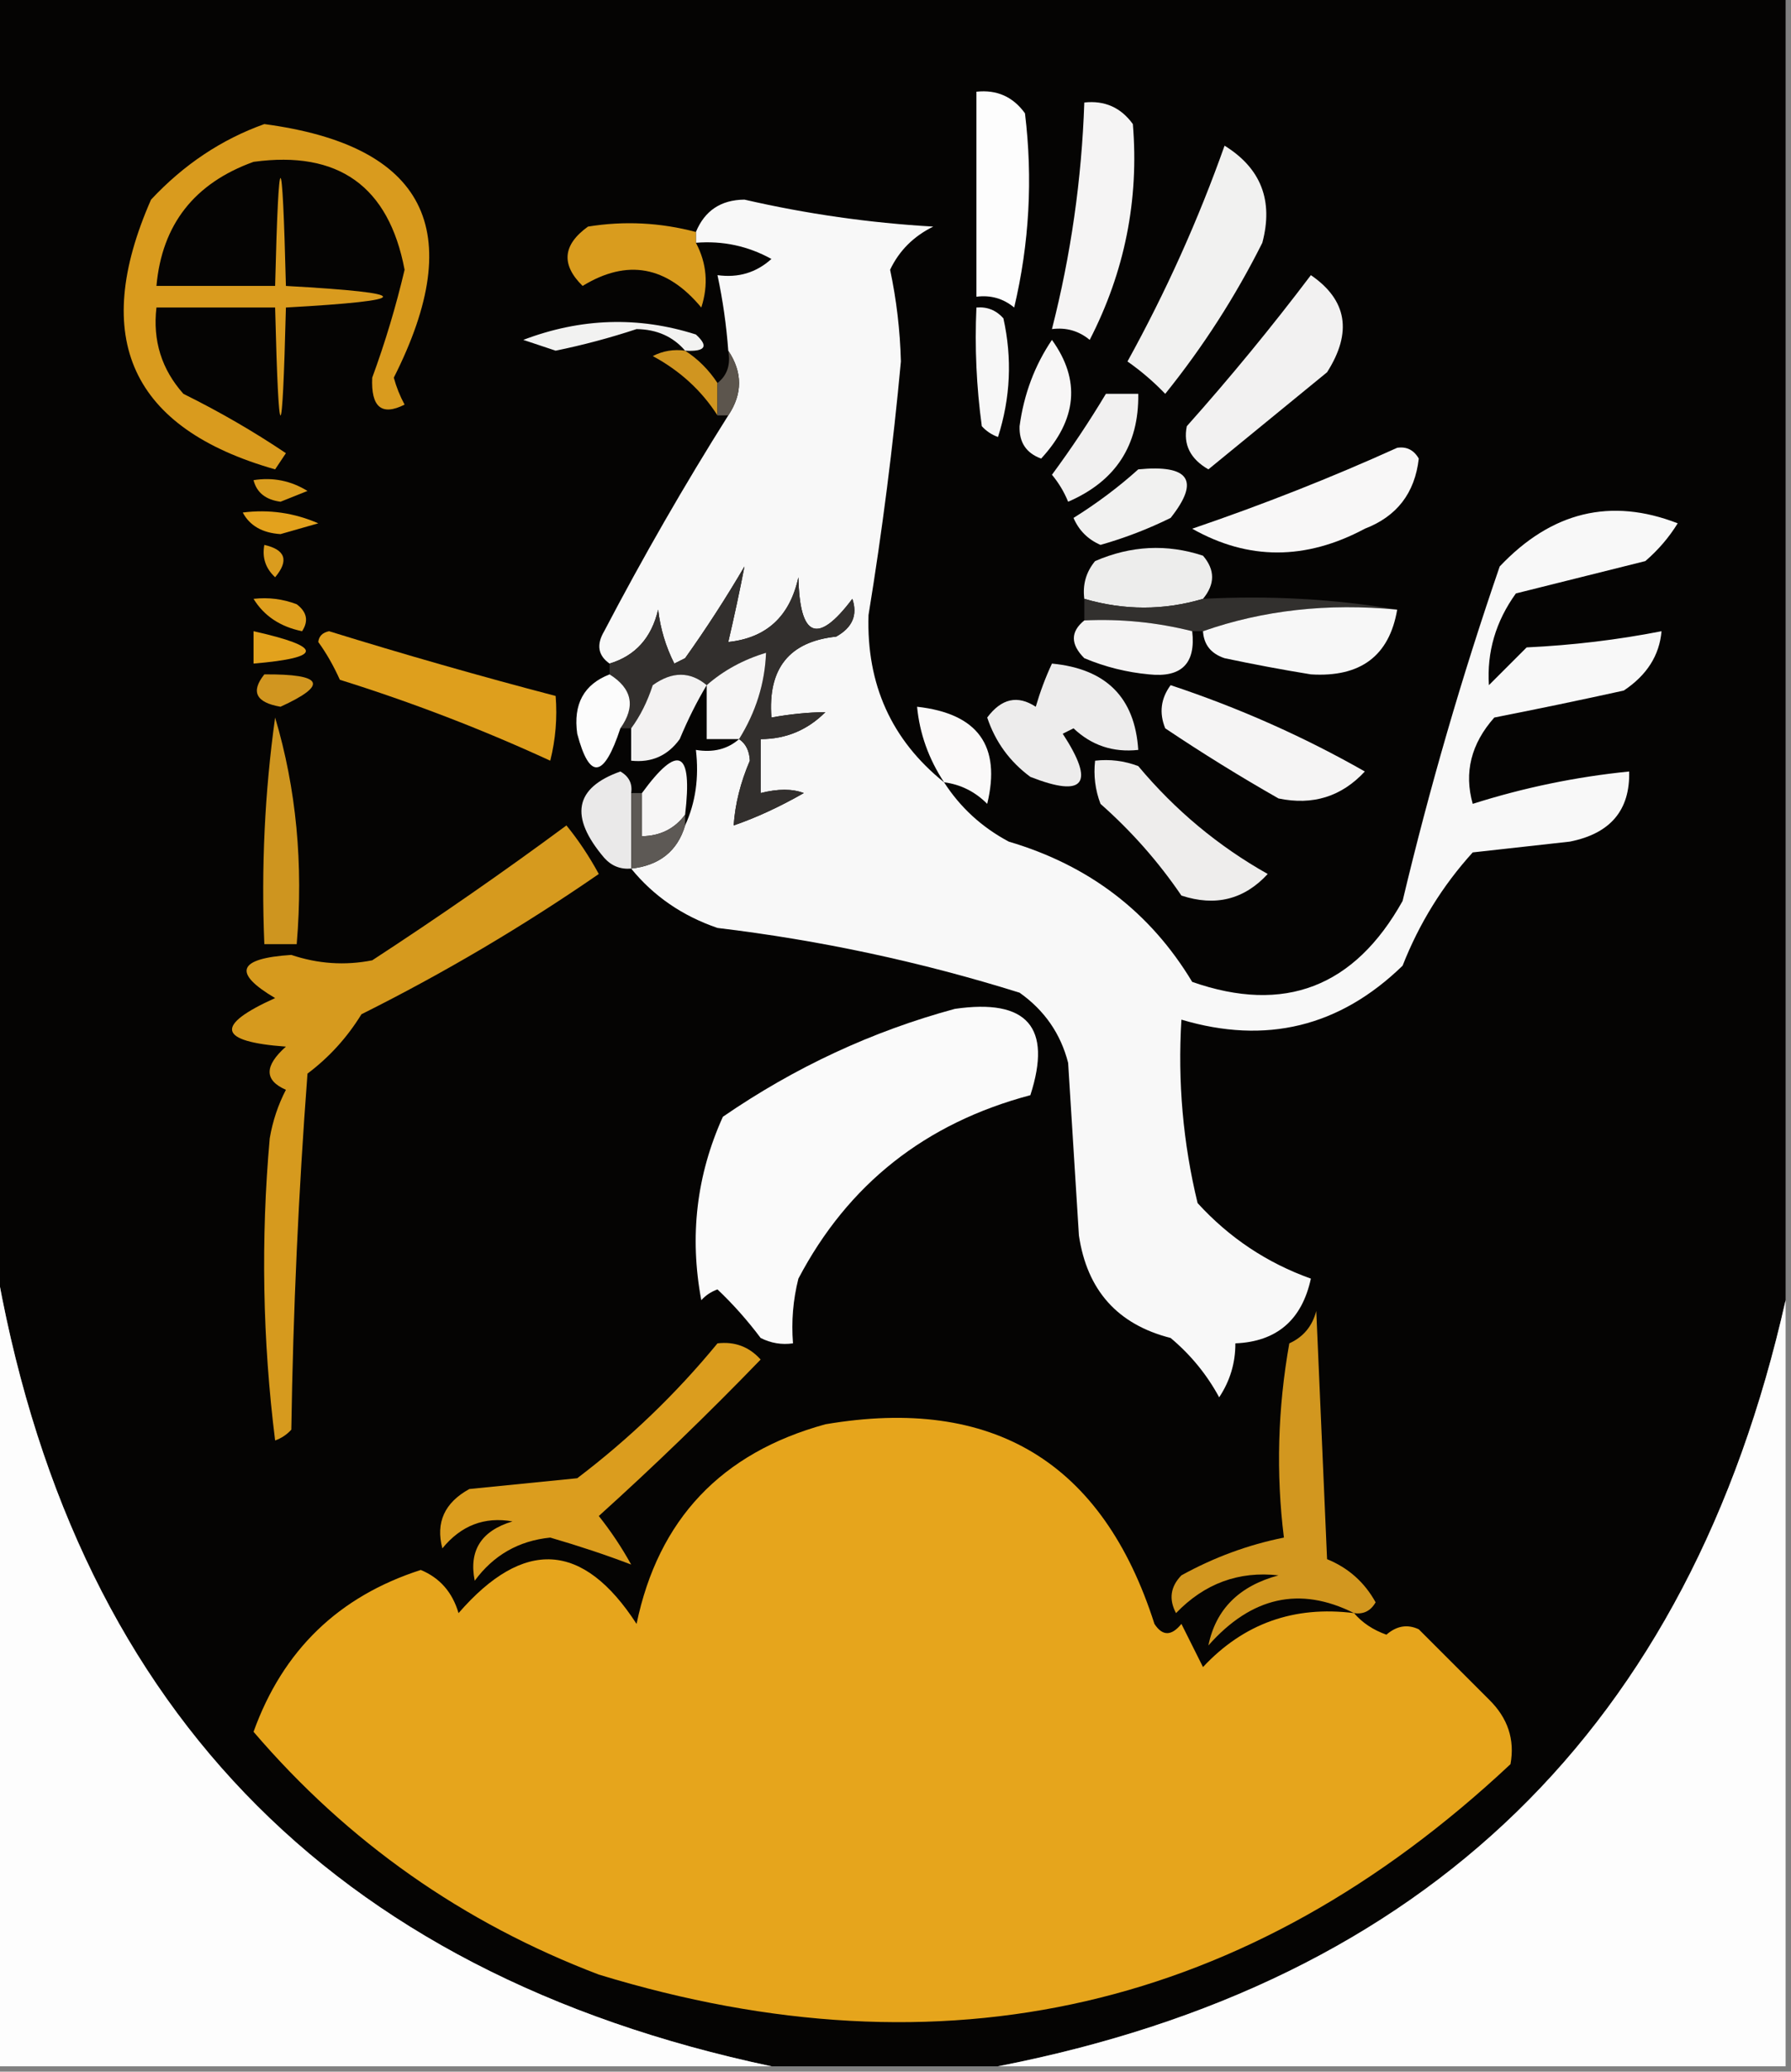 <?xml version="1.0" encoding="UTF-8"?>
<!DOCTYPE svg PUBLIC "-//W3C//DTD SVG 1.1//EN" "http://www.w3.org/Graphics/SVG/1.1/DTD/svg11.dtd">
<svg xmlns="http://www.w3.org/2000/svg" version="1.1" width="166px" height="192px" style="shape-rendering:geometricPrecision; text-rendering:geometricPrecision; image-rendering:optimizeQuality; fill-rule:evenodd; clip-rule:evenodd" xmlns:xlink="http://www.w3.org/1999/xlink">
<rect width="100%" height="100%" fill="#808080" stroke="none"/>
<g><path style="opacity:1" fill="#050403" d="M -0.5,-0.5 C 54.833,-0.5 110.167,-0.5 165.5,-0.5C 165.5,39.833 165.5,80.167 165.5,120.5C 156.594,160.073 132.261,183.74 92.5,191.5C 85.5,191.5 78.5,191.5 71.5,191.5C 30.467,182.802 6.467,157.802 -0.5,116.5C -0.5,77.5 -0.5,38.5 -0.5,-0.5 Z"/></g>
<g><path style="opacity:1" fill="#fdfdfd" d="M 90.5,8.5 C 92.39,8.296 93.89,8.963 95,10.5C 95.739,16.558 95.406,22.558 94,28.5C 92.989,27.663 91.822,27.33 90.5,27.5C 90.5,21.167 90.5,14.833 90.5,8.5 Z"/></g>
<g><path style="opacity:1" fill="#f5f4f4" d="M 100.5,9.5 C 102.39,9.296 103.89,9.963 105,11.5C 105.58,18.518 104.247,25.185 101,31.5C 99.989,30.663 98.822,30.33 97.5,30.5C 99.257,23.622 100.257,16.622 100.5,9.5 Z"/></g>
<g><path style="opacity:1" fill="#d99b1e" d="M 24.5,11.5 C 39.413,13.488 43.413,21.322 36.5,35C 36.736,35.873 37.069,36.706 37.5,37.5C 35.376,38.571 34.376,37.737 34.5,35C 35.698,31.737 36.698,28.404 37.5,25C 36.031,17.26 31.364,13.927 23.5,15C 18.011,16.979 15.011,20.812 14.5,26.5C 18.167,26.5 21.833,26.5 25.5,26.5C 25.833,13.167 26.167,13.167 26.5,26.5C 38.5,27.167 38.5,27.833 26.5,28.5C 26.167,41.833 25.833,41.833 25.5,28.5C 21.833,28.5 18.167,28.5 14.5,28.5C 14.144,31.564 14.977,34.231 17,36.5C 20.347,38.157 23.513,39.99 26.5,42C 26.167,42.5 25.833,43 25.5,43.5C 12.17,39.71 8.336,31.377 14,18.5C 17.043,15.246 20.543,12.912 24.5,11.5 Z"/></g>
<g><path style="opacity:1" fill="#f1f1f0" d="M 113.5,13.5 C 116.875,15.59 118.041,18.59 117,22.5C 114.511,27.473 111.511,32.14 108,36.5C 106.926,35.382 105.76,34.382 104.5,33.5C 108.061,27.049 111.061,20.382 113.5,13.5 Z"/></g>
<g><path style="opacity:1" fill="#f8f8f8" d="M 87.5,72.5 C 89.004,74.836 91.004,76.669 93.5,78C 100.944,80.199 106.611,84.533 110.5,91C 119.036,93.988 125.536,91.488 130,83.5C 132.497,73.015 135.497,62.681 139,52.5C 143.799,47.423 149.299,46.09 155.5,48.5C 154.687,49.814 153.687,50.98 152.5,52C 148.5,53 144.5,54 140.5,55C 138.635,57.588 137.802,60.422 138,63.5C 139.167,62.333 140.333,61.167 141.5,60C 145.753,59.8 149.92,59.3 154,58.5C 153.805,60.745 152.638,62.578 150.5,64C 146.496,64.881 142.496,65.714 138.5,66.5C 136.347,68.929 135.681,71.596 136.5,74.5C 141.236,72.995 146.069,71.995 151,71.5C 151.092,75.09 149.259,77.256 145.5,78C 142.5,78.333 139.5,78.667 136.5,79C 133.707,82.081 131.54,85.581 130,89.5C 124.165,95.166 117.332,96.832 109.5,94.5C 109.149,100.262 109.649,105.928 111,111.5C 113.932,114.714 117.432,117.047 121.5,118.5C 120.664,122.341 118.331,124.341 114.5,124.5C 114.509,126.308 114.009,127.975 113,129.5C 111.859,127.391 110.359,125.558 108.5,124C 103.588,122.752 100.755,119.586 100,114.5C 99.667,109.167 99.333,103.833 99,98.5C 98.31,95.804 96.81,93.637 94.5,92C 85.371,89.144 76.037,87.144 66.5,86C 63.244,84.884 60.578,83.051 58.5,80.5C 61.127,80.21 62.794,78.876 63.5,76.5C 64.468,74.393 64.802,72.059 64.5,69.5C 66.099,69.768 67.432,69.434 68.5,68.5C 69.124,68.917 69.457,69.584 69.5,70.5C 68.638,72.51 68.138,74.51 68,76.5C 70.081,75.785 72.247,74.785 74.5,73.5C 73.442,73.094 72.109,73.094 70.5,73.5C 70.5,71.833 70.5,70.167 70.5,68.5C 72.842,68.496 74.842,67.662 76.5,66C 74.892,66.019 73.226,66.185 71.5,66.5C 71.149,61.959 73.149,59.459 77.5,59C 79.007,58.163 79.507,56.996 79,55.5C 75.782,59.776 74.116,59.109 74,53.5C 73.21,57.128 71.043,59.128 67.5,59.5C 68.063,57.09 68.563,54.757 69,52.5C 67.291,55.419 65.458,58.252 63.5,61C 63.167,61.167 62.833,61.333 62.5,61.5C 61.702,59.922 61.202,58.256 61,56.5C 60.388,59.115 58.888,60.781 56.5,61.5C 55.426,60.749 55.26,59.749 56,58.5C 59.604,51.615 63.438,44.949 67.5,38.5C 68.833,36.5 68.833,34.5 67.5,32.5C 67.326,30.139 66.993,27.806 66.5,25.5C 68.429,25.769 70.095,25.269 71.5,24C 69.323,22.798 66.989,22.298 64.5,22.5C 64.5,22.167 64.5,21.833 64.5,21.5C 65.317,19.522 66.817,18.522 69,18.5C 74.761,19.826 80.595,20.66 86.5,21C 84.673,21.899 83.34,23.233 82.5,25C 83.093,27.792 83.426,30.626 83.5,33.5C 82.773,41.365 81.773,49.199 80.5,57C 80.298,63.422 82.631,68.588 87.5,72.5 Z"/></g>
<g><path style="opacity:1" fill="#d99c1e" d="M 64.5,21.5 C 64.5,21.833 64.5,22.167 64.5,22.5C 65.511,24.402 65.678,26.402 65,28.5C 61.793,24.64 58.127,23.973 54,26.5C 51.985,24.522 52.152,22.688 54.5,21C 57.868,20.457 61.201,20.624 64.5,21.5 Z"/></g>
<g><path style="opacity:1" fill="#f2f1f1" d="M 121.5,25.5 C 124.857,27.8 125.357,30.8 123,34.5C 119.333,37.5 115.667,40.5 112,43.5C 110.322,42.534 109.655,41.201 110,39.5C 114.046,34.96 117.879,30.293 121.5,25.5 Z"/></g>
<g><path style="opacity:1" fill="#f7f7f7" d="M 90.5,28.5 C 91.496,28.414 92.329,28.748 93,29.5C 93.825,33.211 93.659,36.878 92.5,40.5C 91.914,40.291 91.414,39.957 91,39.5C 90.501,35.848 90.335,32.182 90.5,28.5 Z"/></g>
<g><path style="opacity:1" fill="#f2f2f1" d="M 63.5,32.5 C 62.376,31.191 60.876,30.525 59,30.5C 56.54,31.313 54.04,31.98 51.5,32.5C 50.5,32.167 49.5,31.833 48.5,31.5C 53.843,29.468 59.176,29.301 64.5,31C 65.712,32.107 65.379,32.607 63.5,32.5 Z"/></g>
<g><path style="opacity:1" fill="#d09520" d="M 63.5,32.5 C 64.694,33.272 65.694,34.272 66.5,35.5C 66.5,36.5 66.5,37.5 66.5,38.5C 65.023,36.193 63.023,34.36 60.5,33C 61.448,32.517 62.448,32.35 63.5,32.5 Z"/></g>
<g><path style="opacity:1" fill="#f7f6f6" d="M 97.5,31.5 C 100.173,35.213 99.84,38.879 96.5,42.5C 95.12,42 94.453,41 94.5,39.5C 94.9,36.534 95.9,33.868 97.5,31.5 Z"/></g>
<g><path style="opacity:1" fill="#5c554d" d="M 67.5,32.5 C 68.833,34.5 68.833,36.5 67.5,38.5C 67.167,38.5 66.833,38.5 66.5,38.5C 66.5,37.5 66.5,36.5 66.5,35.5C 67.404,34.791 67.737,33.791 67.5,32.5 Z"/></g>
<g><path style="opacity:1" fill="#f1f0f0" d="M 102.5,36.5 C 103.5,36.5 104.5,36.5 105.5,36.5C 105.573,41.266 103.406,44.599 99,46.5C 98.626,45.584 98.126,44.75 97.5,44C 99.301,41.557 100.968,39.057 102.5,36.5 Z"/></g>
<g><path style="opacity:1" fill="#f8f7f7" d="M 129.5,41.5 C 130.376,41.369 131.043,41.703 131.5,42.5C 131.139,45.692 129.472,47.859 126.5,49C 121.019,51.935 115.685,51.935 110.5,49C 117.052,46.767 123.385,44.267 129.5,41.5 Z"/></g>
<g><path style="opacity:1" fill="#f1f1f0" d="M 105.5,43.5 C 110.244,43.038 111.244,44.538 108.5,48C 106.412,49.03 104.245,49.863 102,50.5C 100.831,49.992 99.998,49.158 99.5,48C 101.684,46.637 103.684,45.137 105.5,43.5 Z"/></g>
<g><path style="opacity:1" fill="#da9d1e" d="M 23.5,44.5 C 25.288,44.215 26.955,44.548 28.5,45.5C 27.667,45.833 26.833,46.167 26,46.5C 24.624,46.316 23.791,45.649 23.5,44.5 Z"/></g>
<g><path style="opacity:1" fill="#e3a21d" d="M 22.5,47.5 C 24.924,47.192 27.257,47.526 29.5,48.5C 28.333,48.833 27.167,49.167 26,49.5C 24.319,49.392 23.152,48.725 22.5,47.5 Z"/></g>
<g><path style="opacity:1" fill="#da9c1e" d="M 24.5,50.5 C 26.465,50.948 26.798,51.948 25.5,53.5C 24.614,52.675 24.281,51.675 24.5,50.5 Z"/></g>
<g><path style="opacity:1" fill="#ededec" d="M 111.5,55.5 C 107.865,56.579 104.199,56.579 100.5,55.5C 100.33,54.178 100.663,53.011 101.5,52C 104.821,50.562 108.154,50.395 111.5,51.5C 112.626,52.808 112.626,54.142 111.5,55.5 Z"/></g>
<g><path style="opacity:1" fill="#de9f1e" d="M 23.5,55.5 C 24.873,55.343 26.207,55.51 27.5,56C 28.451,56.718 28.617,57.551 28,58.5C 25.974,58.085 24.474,57.085 23.5,55.5 Z"/></g>
<g><path style="opacity:1" fill="#322f2d" d="M 68.5,68.5 C 70.06,65.991 70.893,63.324 71,60.5C 68.901,61.13 67.068,62.13 65.5,63.5C 63.965,62.212 62.298,62.212 60.5,63.5C 60.006,65.025 59.339,66.359 58.5,67.5C 58.167,67.5 57.833,67.5 57.5,67.5C 58.933,65.482 58.599,63.815 56.5,62.5C 56.5,62.167 56.5,61.833 56.5,61.5C 58.888,60.781 60.388,59.115 61,56.5C 61.202,58.256 61.702,59.922 62.5,61.5C 62.833,61.333 63.167,61.167 63.5,61C 65.458,58.252 67.291,55.419 69,52.5C 68.563,54.757 68.063,57.09 67.5,59.5C 71.043,59.128 73.21,57.128 74,53.5C 74.116,59.109 75.782,59.776 79,55.5C 79.507,56.996 79.007,58.163 77.5,59C 73.149,59.459 71.149,61.959 71.5,66.5C 73.226,66.185 74.892,66.019 76.5,66C 74.842,67.662 72.842,68.496 70.5,68.5C 70.5,70.167 70.5,71.833 70.5,73.5C 72.109,73.094 73.442,73.094 74.5,73.5C 72.247,74.785 70.081,75.785 68,76.5C 68.138,74.51 68.638,72.51 69.5,70.5C 69.457,69.584 69.124,68.917 68.5,68.5 Z"/></g>
<g><path style="opacity:1" fill="#32302e" d="M 100.5,55.5 C 104.199,56.579 107.865,56.579 111.5,55.5C 117.69,55.177 123.69,55.51 129.5,56.5C 123.074,55.88 117.074,56.547 111.5,58.5C 111.167,58.5 110.833,58.5 110.5,58.5C 107.236,57.676 103.902,57.342 100.5,57.5C 100.5,56.833 100.5,56.167 100.5,55.5 Z"/></g>
<g><path style="opacity:1" fill="#f7f7f7" d="M 129.5,56.5 C 128.768,60.787 126.101,62.787 121.5,62.5C 118.821,62.064 116.155,61.564 113.5,61C 112.244,60.583 111.577,59.75 111.5,58.5C 117.074,56.547 123.074,55.88 129.5,56.5 Z"/></g>
<g><path style="opacity:1" fill="#f4f3f3" d="M 100.5,57.5 C 103.902,57.342 107.236,57.676 110.5,58.5C 110.845,61.488 109.512,62.821 106.5,62.5C 104.423,62.308 102.423,61.808 100.5,61C 99.209,59.708 99.209,58.542 100.5,57.5 Z"/></g>
<g><path style="opacity:1" fill="#e2a21d" d="M 23.5,58.5 C 29.969,59.948 29.969,60.948 23.5,61.5C 23.5,60.5 23.5,59.5 23.5,58.5 Z"/></g>
<g><path style="opacity:1" fill="#de9f1d" d="M 29.5,59.5 C 29.56,58.957 29.893,58.624 30.5,58.5C 37.469,60.658 44.469,62.658 51.5,64.5C 51.662,66.527 51.495,68.527 51,70.5C 44.671,67.587 38.171,65.087 31.5,63C 30.915,61.698 30.248,60.531 29.5,59.5 Z"/></g>
<g><path style="opacity:1" fill="#f6f5f5" d="M 68.5,68.5 C 67.5,68.5 66.5,68.5 65.5,68.5C 65.5,66.833 65.5,65.167 65.5,63.5C 67.068,62.13 68.901,61.13 71,60.5C 70.893,63.324 70.06,65.991 68.5,68.5 Z"/></g>
<g><path style="opacity:1" fill="#d19620" d="M 24.5,62.5 C 29.96,62.461 30.46,63.461 26,65.5C 23.72,65.106 23.22,64.106 24.5,62.5 Z"/></g>
<g><path style="opacity:1" fill="#fcfcfc" d="M 56.5,62.5 C 58.599,63.815 58.933,65.482 57.5,67.5C 55.971,72.149 54.637,72.315 53.5,68C 53.116,65.258 54.116,63.425 56.5,62.5 Z"/></g>
<g><path style="opacity:1" fill="#f3f2f2" d="M 65.5,63.5 C 64.59,65.019 63.757,66.685 63,68.5C 61.89,70.037 60.39,70.704 58.5,70.5C 58.5,69.5 58.5,68.5 58.5,67.5C 59.339,66.359 60.006,65.025 60.5,63.5C 62.298,62.212 63.965,62.212 65.5,63.5 Z"/></g>
<g><path style="opacity:1" fill="#f5f4f4" d="M 108.5,63.5 C 114.832,65.603 120.832,68.27 126.5,71.5C 124.345,73.829 121.678,74.662 118.5,74C 114.916,71.959 111.416,69.792 108,67.5C 107.421,66.072 107.588,64.738 108.5,63.5 Z"/></g>
<g><path style="opacity:1" fill="#edecec" d="M 97.5,61.5 C 102.521,61.979 105.187,64.646 105.5,69.5C 103.173,69.753 101.173,69.086 99.5,67.5C 99.167,67.667 98.833,67.833 98.5,68C 101.524,72.636 100.524,73.969 95.5,72C 93.586,70.587 92.253,68.753 91.5,66.5C 92.82,64.73 94.32,64.397 96,65.5C 96.41,64.099 96.91,62.766 97.5,61.5 Z"/></g>
<g><path style="opacity:1" fill="#ce951f" d="M 25.5,66.5 C 27.461,73.087 28.128,80.087 27.5,87.5C 26.5,87.5 25.5,87.5 24.5,87.5C 24.204,80.412 24.538,73.412 25.5,66.5 Z"/></g>
<g><path style="opacity:1" fill="#faf9f9" d="M 87.5,72.5 C 86.071,70.322 85.237,67.989 85,65.5C 90.636,66.128 92.803,69.128 91.5,74.5C 90.378,73.37 89.044,72.703 87.5,72.5 Z"/></g>
<g><path style="opacity:1" fill="#f7f6f6" d="M 63.5,75.5 C 62.533,76.806 61.199,77.473 59.5,77.5C 59.5,76.167 59.5,74.833 59.5,73.5C 62.873,68.88 64.207,69.546 63.5,75.5 Z"/></g>
<g><path style="opacity:1" fill="#eeedec" d="M 101.5,70.5 C 102.873,70.343 104.207,70.51 105.5,71C 108.916,75.087 112.916,78.42 117.5,81C 115.316,83.368 112.649,84.035 109.5,83C 107.372,79.87 104.872,77.037 102,74.5C 101.51,73.207 101.343,71.873 101.5,70.5 Z"/></g>
<g><path style="opacity:1" fill="#eae9e9" d="M 58.5,73.5 C 58.5,75.833 58.5,78.167 58.5,80.5C 57.504,80.586 56.671,80.252 56,79.5C 52.751,75.677 53.251,73.01 57.5,71.5C 58.297,71.957 58.631,72.624 58.5,73.5 Z"/></g>
<g><path style="opacity:1" fill="#d69a1e" d="M 52.5,76.5 C 53.601,77.848 54.601,79.348 55.5,81C 48.496,85.837 41.163,90.171 33.5,94C 32.174,96.158 30.508,97.992 28.5,99.5C 27.668,110.485 27.168,121.485 27,132.5C 26.586,132.957 26.086,133.291 25.5,133.5C 24.335,124.184 24.168,114.851 25,105.5C 25.273,103.899 25.773,102.399 26.5,101C 24.487,100.125 24.487,98.791 26.5,97C 20.193,96.54 19.86,95.04 25.5,92.5C 21.53,90.154 22.03,88.821 27,88.5C 29.478,89.332 31.978,89.499 34.5,89C 40.679,84.97 46.679,80.804 52.5,76.5 Z"/></g>
<g><path style="opacity:1" fill="#5d5955" d="M 58.5,73.5 C 58.833,73.5 59.167,73.5 59.5,73.5C 59.5,74.833 59.5,76.167 59.5,77.5C 61.199,77.473 62.533,76.806 63.5,75.5C 63.5,75.833 63.5,76.167 63.5,76.5C 62.794,78.876 61.127,80.21 58.5,80.5C 58.5,78.167 58.5,75.833 58.5,73.5 Z"/></g>
<g><path style="opacity:1" fill="#fafafa" d="M 88.5,93.5 C 95.203,92.53 97.536,95.197 95.5,101.5C 85.761,104.088 78.595,109.754 74,118.5C 73.504,120.473 73.338,122.473 73.5,124.5C 72.448,124.649 71.448,124.483 70.5,124C 69.274,122.365 67.941,120.865 66.5,119.5C 65.914,119.709 65.414,120.043 65,120.5C 63.89,114.574 64.556,108.908 67,103.5C 73.681,98.906 80.848,95.573 88.5,93.5 Z"/></g>
<g><path style="opacity:1" fill="#fdfdfd" d="M -0.5,116.5 C 6.467,157.802 30.467,182.802 71.5,191.5C 47.5,191.5 23.5,191.5 -0.5,191.5C -0.5,166.5 -0.5,141.5 -0.5,116.5 Z"/></g>
<g><path style="opacity:1" fill="#fdfdfd" d="M 165.5,120.5 C 165.5,144.167 165.5,167.833 165.5,191.5C 141.167,191.5 116.833,191.5 92.5,191.5C 132.261,183.74 156.594,160.073 165.5,120.5 Z"/></g>
<g><path style="opacity:1" fill="#d2971f" d="M 125.5,149.5 C 120.489,146.98 115.989,147.98 112,152.5C 112.68,149.151 114.847,146.984 118.5,146C 114.812,145.587 111.646,146.754 109,149.5C 108.316,148.216 108.483,147.049 109.5,146C 112.513,144.335 115.68,143.168 119,142.5C 118.26,136.55 118.426,130.55 119.5,124.5C 120.799,123.91 121.632,122.91 122,121.5C 122.333,129.167 122.667,136.833 123,144.5C 124.972,145.305 126.472,146.639 127.5,148.5C 127.043,149.298 126.376,149.631 125.5,149.5 Z"/></g>
<g><path style="opacity:1" fill="#db9d1e" d="M 66.5,124.5 C 68.103,124.312 69.437,124.812 70.5,126C 65.625,131.043 60.625,135.876 55.5,140.5C 56.624,141.914 57.624,143.414 58.5,145C 56.178,144.113 53.678,143.28 51,142.5C 48.077,142.795 45.743,144.129 44,146.5C 43.439,143.702 44.606,141.869 47.5,141C 44.904,140.542 42.737,141.375 41,143.5C 40.37,141.097 41.203,139.263 43.5,138C 46.833,137.667 50.167,137.333 53.5,137C 58.336,133.33 62.669,129.164 66.5,124.5 Z"/></g>
<g><path style="opacity:1" fill="#e6a51c" d="M 125.5,149.5 C 126.261,150.391 127.261,151.058 128.5,151.5C 129.451,150.674 130.451,150.508 131.5,151C 133.667,153.167 135.833,155.333 138,157.5C 139.751,159.212 140.418,161.212 140,163.5C 115.681,186.287 87.514,192.787 55.5,183C 42.903,178.205 32.236,170.705 23.5,160.5C 26.213,152.953 31.38,147.953 39,145.5C 40.766,146.232 41.932,147.565 42.5,149.5C 48.548,142.535 54.048,142.868 59,150.5C 61.014,140.816 66.848,134.65 76.5,132C 92.044,129.354 102.211,135.52 107,150.5C 107.741,151.641 108.575,151.641 109.5,150.5C 110.167,151.833 110.833,153.167 111.5,154.5C 115.268,150.465 119.934,148.799 125.5,149.5 Z"/></g>
</svg>

